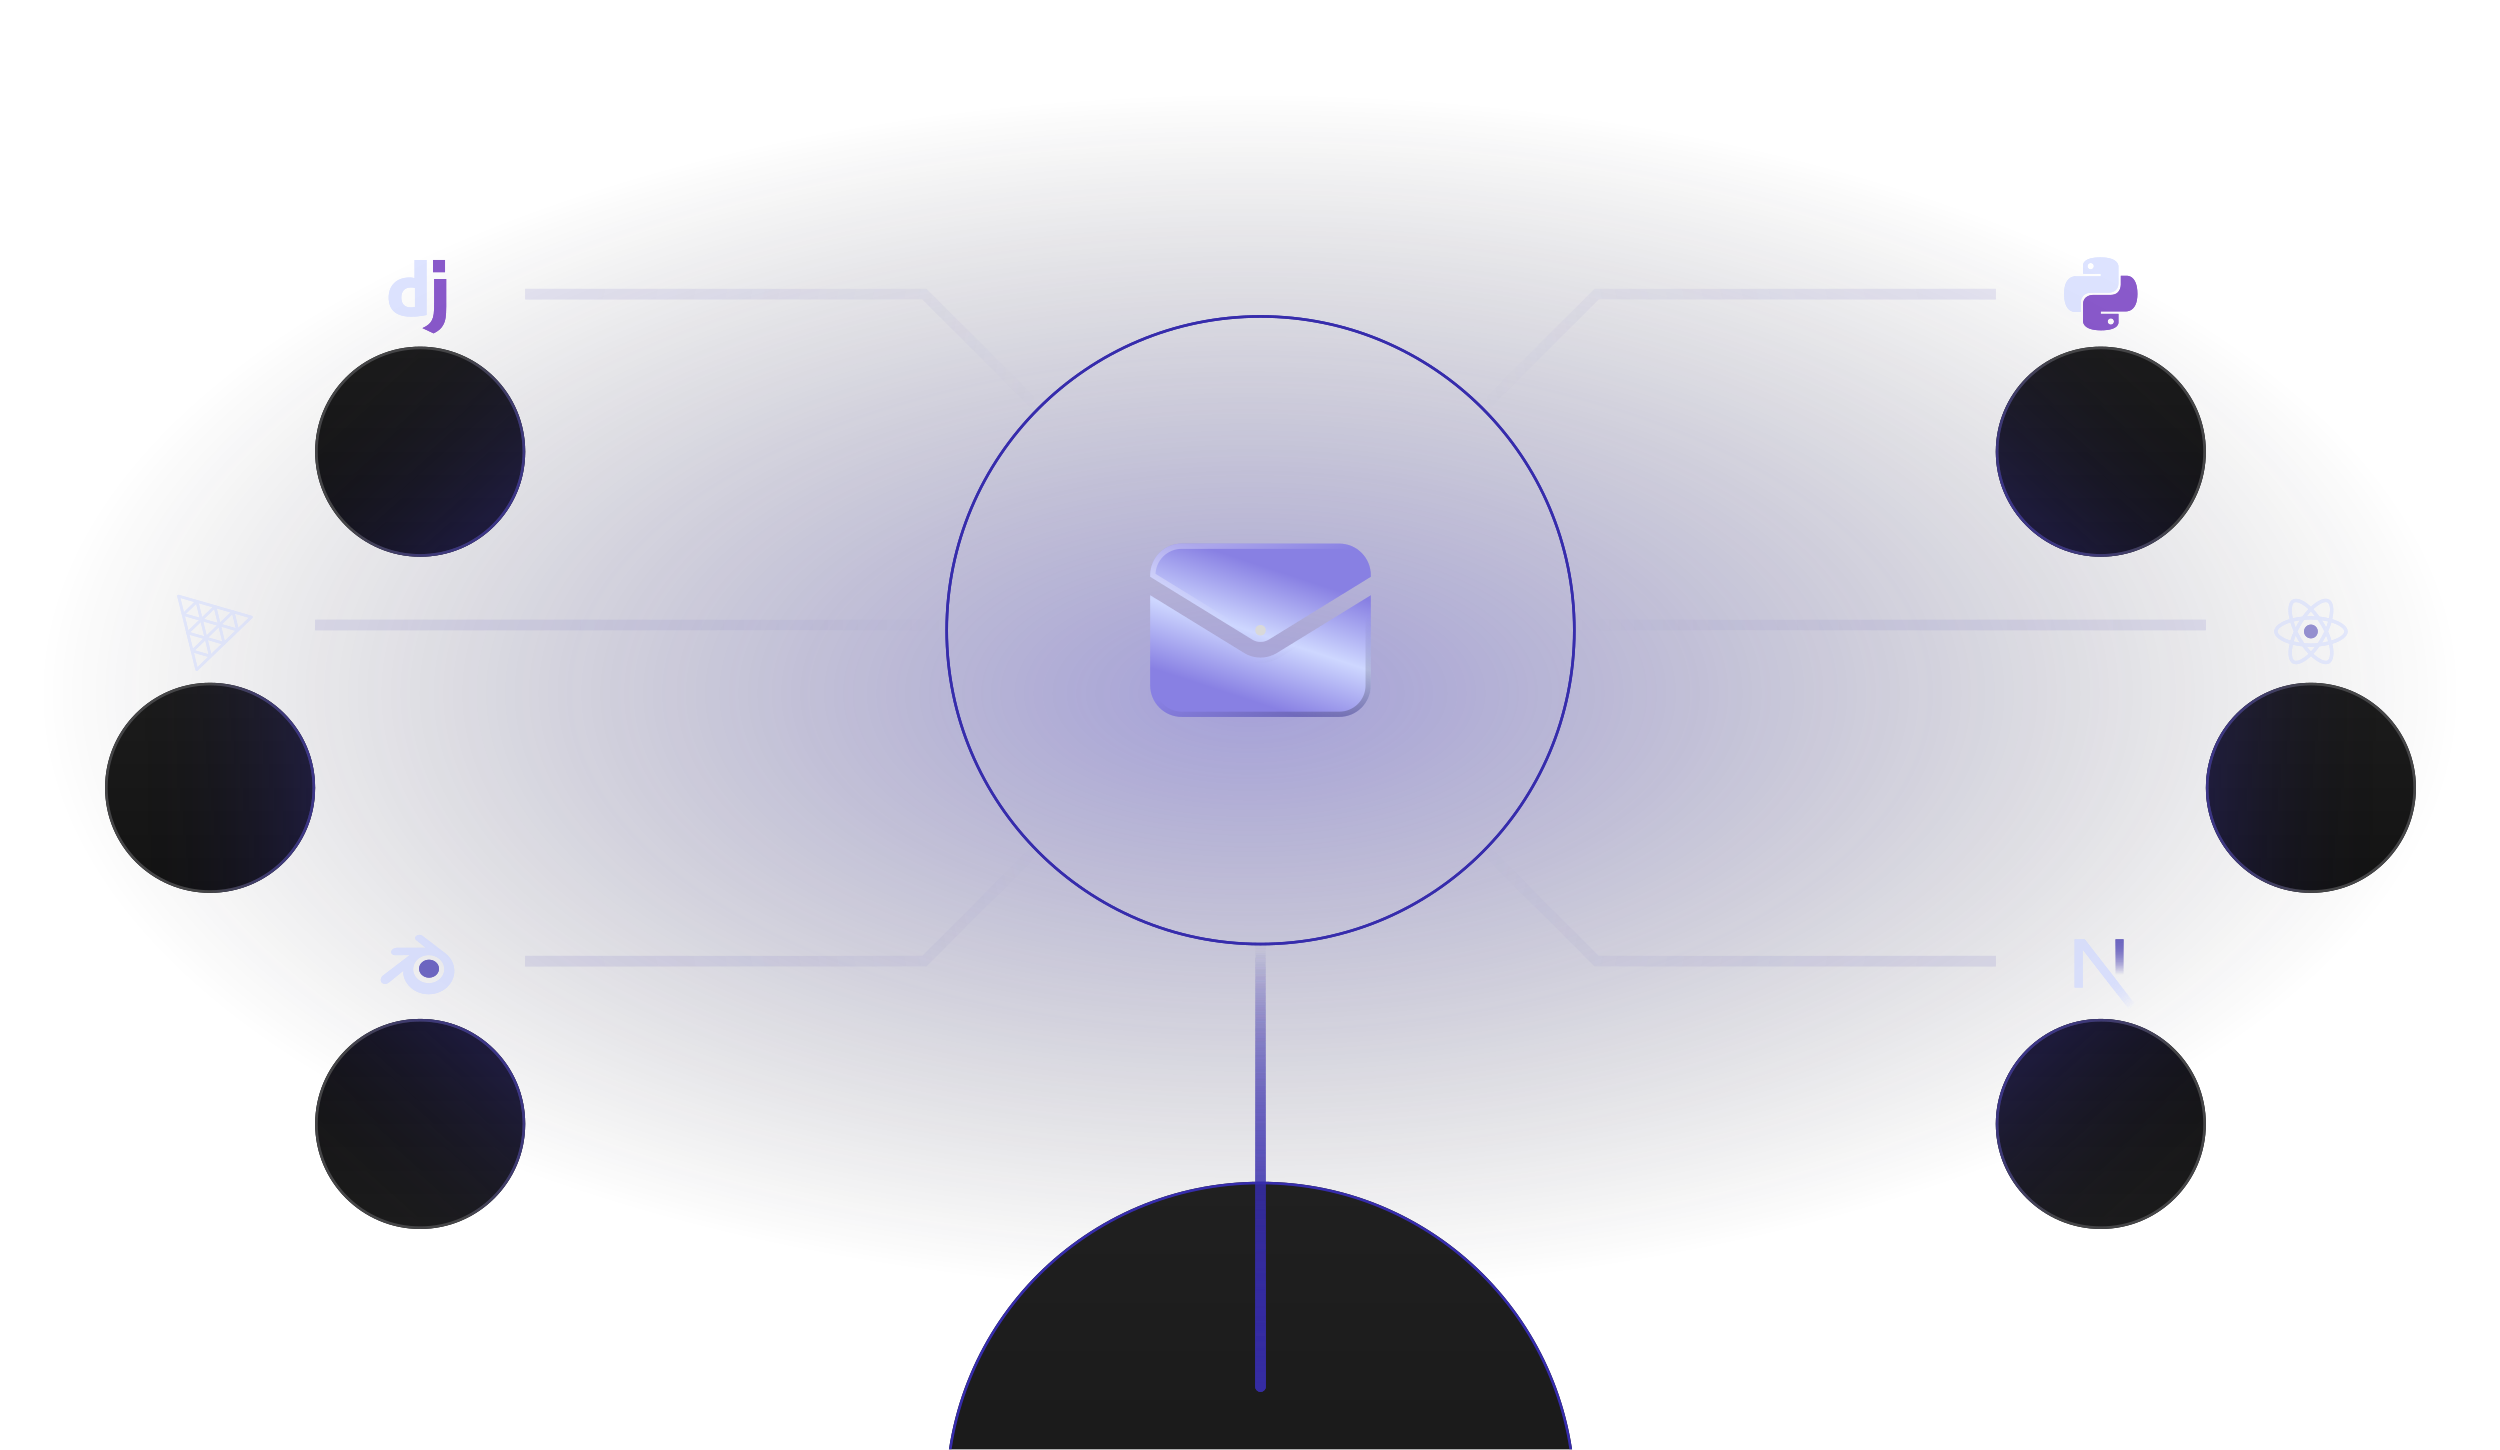 <svg width="952" height="552" viewBox="0 0 952 552" fill="none" xmlns="http://www.w3.org/2000/svg">
<g opacity="0.45">
<path d="M952 264C952 409.803 738.888 528 476 528C213.112 528 0 409.803 0 264C0 118.197 213.112 0 476 0C738.888 0 952 118.197 952 264Z" fill="url(#paint0_radial_318_5186)"/>
</g>
<g filter="url(#filter0_ddddd_318_5186)">
<circle cx="480" cy="240" r="120" fill="url(#paint1_linear_318_5186)"/>
<circle cx="480" cy="240" r="119.5" stroke="#362CAC"/>
</g>
<path fill-rule="evenodd" clip-rule="evenodd" d="M522 219V219.632L483.144 243.544C482.198 244.126 481.11 244.434 480 244.434C478.89 244.434 477.802 244.126 476.856 243.544L438 219.632V219C438 215.817 439.264 212.765 441.515 210.515C443.765 208.264 446.817 207 450 207H510C513.183 207 516.235 208.264 518.485 210.515C520.736 212.765 522 215.817 522 219ZM438 261V226.68L473.712 248.652C475.603 249.816 477.78 250.432 480 250.432C482.22 250.432 484.397 249.816 486.288 248.652L522 226.68V261C522 264.183 520.736 267.235 518.485 269.485C516.235 271.736 513.183 273 510 273H450C446.817 273 443.765 271.736 441.515 269.485C439.264 267.235 438 264.183 438 261Z" fill="url(#paint2_linear_318_5186)"/>
<g style="mix-blend-mode:plus-lighter" opacity="0.1" filter="url(#filter1_f_318_5186)">
<path fill-rule="evenodd" clip-rule="evenodd" d="M522 219V219.632L483.144 243.544C482.198 244.126 481.11 244.434 480 244.434C478.89 244.434 477.802 244.126 476.856 243.544L438 219.632V219C438 215.817 439.264 212.765 441.515 210.515C443.765 208.264 446.817 207 450 207H510C513.183 207 516.235 208.264 518.485 210.515C520.736 212.765 522 215.817 522 219ZM438 261V226.68L473.712 248.652C475.603 249.816 477.78 250.432 480 250.432C482.22 250.432 484.397 249.816 486.288 248.652L522 226.68V261C522 264.183 520.736 267.235 518.485 269.485C516.235 271.736 513.183 273 510 273H450C446.817 273 443.765 271.736 441.515 269.485C439.264 267.235 438 264.183 438 261Z" fill="url(#paint3_linear_318_5186)"/>
</g>
<g style="mix-blend-mode:plus-lighter" opacity="0.2" filter="url(#filter2_f_318_5186)">
<path fill-rule="evenodd" clip-rule="evenodd" d="M522 219V219.632L483.144 243.544C482.198 244.126 481.11 244.434 480 244.434C478.89 244.434 477.802 244.126 476.856 243.544L438 219.632V219C438 215.817 439.264 212.765 441.515 210.515C443.765 208.264 446.817 207 450 207H510C513.183 207 516.235 208.264 518.485 210.515C520.736 212.765 522 215.817 522 219ZM438 261V226.68L473.712 248.652C475.603 249.816 477.78 250.432 480 250.432C482.22 250.432 484.397 249.816 486.288 248.652L522 226.68V261C522 264.183 520.736 267.235 518.485 269.485C516.235 271.736 513.183 273 510 273H450C446.817 273 443.765 271.736 441.515 269.485C439.264 267.235 438 264.183 438 261Z" fill="url(#paint4_linear_318_5186)"/>
</g>
<path d="M473.188 249.504L473.712 248.652L473.188 249.504C475.237 250.764 477.595 251.432 480 251.432C482.405 251.432 484.763 250.764 486.812 249.504L486.288 248.652L486.812 249.504L521 228.47V261C521 263.918 519.841 266.715 517.778 268.778C515.715 270.841 512.917 272 510 272H450C447.083 272 444.285 270.841 442.222 268.778C440.159 266.715 439 263.918 439 261V228.47L473.188 249.504Z" stroke="url(#paint5_linear_318_5186)" stroke-width="2"/>
<path d="M521 219V219.073L482.62 242.692C482.62 242.692 482.62 242.692 482.62 242.692C481.832 243.177 480.925 243.434 480 243.434C479.075 243.434 478.168 243.177 477.38 242.692C477.38 242.692 477.38 242.692 477.38 242.692L439 219.073V219C439 216.083 440.159 213.285 442.222 211.222C444.285 209.159 447.083 208 450 208H510C512.917 208 515.715 209.159 517.778 211.222C519.841 213.285 521 216.083 521 219Z" stroke="url(#paint6_linear_318_5186)" stroke-width="2"/>
<g style="mix-blend-mode:plus-lighter" filter="url(#filter3_f_318_5186)">
<circle cx="480" cy="240" r="119.5" stroke="#362CAC"/>
</g>
<g style="mix-blend-mode:plus-lighter" filter="url(#filter4_f_318_5186)">
<circle cx="480" cy="240" r="119.5" stroke="#362CAC"/>
</g>
<g opacity="0.1">
<line x1="600" y1="238" x2="840" y2="238" stroke="url(#paint7_linear_318_5186)" stroke-width="4"/>
<line x1="600" y1="238" x2="840" y2="238" stroke="url(#paint8_linear_318_5186)" stroke-width="4" style="mix-blend-mode:plus-lighter"/>
</g>
<g opacity="0.1">
<path d="M565 155L608 112H760" stroke="url(#paint9_linear_318_5186)" stroke-width="4"/>
<path d="M565 155L608 112H760" stroke="url(#paint10_linear_318_5186)" stroke-width="4" style="mix-blend-mode:plus-lighter"/>
</g>
<g opacity="0.1">
<path d="M565 323L608 366H760" stroke="url(#paint11_linear_318_5186)" stroke-width="4"/>
<path d="M565 323L608 366H760" stroke="url(#paint12_linear_318_5186)" stroke-width="4" style="mix-blend-mode:plus-lighter"/>
</g>
<g filter="url(#filter5_dddd_318_5186)">
<circle cx="800" cy="112" r="40" fill="url(#paint13_linear_318_5186)"/>
<circle cx="800" cy="112" r="40" fill="url(#paint14_linear_318_5186)" fill-opacity="0.25"/>
<circle cx="800" cy="112" r="39.5" stroke="#454547"/>
<circle cx="800" cy="112" r="39.5" stroke="url(#paint15_linear_318_5186)" stroke-opacity="0.4"/>
<circle cx="800" cy="112" r="39.5" stroke="url(#paint16_linear_318_5186)" stroke-opacity="0.4" style="mix-blend-mode:plus-lighter"/>
</g>
<g opacity="0.7">
<path d="M799.866 98C792.775 98 793.217 101.075 793.217 101.075L793.225 104.261H799.992V105.217H790.538C790.538 105.217 786 104.703 786 111.858C786 119.013 789.96 118.759 789.96 118.759H792.324V115.439C792.324 115.439 792.197 111.478 796.221 111.478H802.933C802.933 111.478 806.704 111.539 806.704 107.834V101.708C806.704 101.708 807.276 98 799.866 98ZM796.134 100.142C796.808 100.142 797.352 100.686 797.352 101.36C797.352 102.033 796.808 102.577 796.134 102.577C795.461 102.577 794.917 102.033 794.917 101.36C794.917 100.686 795.461 100.142 796.134 100.142Z" fill="#CED7FF"/>
<path d="M800.067 125.787C807.158 125.787 806.715 122.712 806.715 122.712L806.707 119.526H799.94V118.57H809.395C809.395 118.57 813.933 119.085 813.933 111.93C813.933 104.775 809.972 105.028 809.972 105.028H807.608V108.349C807.608 108.349 807.736 112.309 803.711 112.309H797C797 112.309 793.229 112.248 793.229 115.953V122.08C793.229 122.08 792.656 125.787 800.067 125.787ZM803.798 123.645C803.125 123.645 802.581 123.101 802.581 122.428C802.581 121.754 803.125 121.21 803.798 121.21C804.471 121.21 805.016 121.754 805.016 122.428C805.016 123.101 804.471 123.645 803.798 123.645Z" fill="#5914B5"/>
<g style="mix-blend-mode:plus-lighter" filter="url(#filter6_f_318_5186)">
<path d="M799.866 98C792.775 98 793.217 101.075 793.217 101.075L793.225 104.261H799.992V105.217H790.538C790.538 105.217 786 104.703 786 111.858C786 119.013 789.96 118.759 789.96 118.759H792.324V115.439C792.324 115.439 792.197 111.478 796.221 111.478H802.933C802.933 111.478 806.704 111.539 806.704 107.834V101.708C806.704 101.708 807.276 98 799.866 98ZM796.134 100.142C796.808 100.142 797.352 100.686 797.352 101.36C797.352 102.033 796.808 102.577 796.134 102.577C795.461 102.577 794.917 102.033 794.917 101.36C794.917 100.686 795.461 100.142 796.134 100.142Z" fill="#CED7FF"/>
<path d="M800.067 125.787C807.158 125.787 806.715 122.712 806.715 122.712L806.707 119.526H799.94V118.57H809.395C809.395 118.57 813.933 119.085 813.933 111.93C813.933 104.775 809.972 105.028 809.972 105.028H807.608V108.349C807.608 108.349 807.736 112.309 803.711 112.309H797C797 112.309 793.229 112.248 793.229 115.953V122.08C793.229 122.08 792.656 125.787 800.067 125.787ZM803.798 123.645C803.125 123.645 802.581 123.101 802.581 122.428C802.581 121.754 803.125 121.21 803.798 121.21C804.471 121.21 805.016 121.754 805.016 122.428C805.016 123.101 804.471 123.645 803.798 123.645Z" fill="#5914B5"/>
</g>
</g>
<g filter="url(#filter7_dddd_318_5186)">
<circle cx="40" cy="40" r="40" transform="matrix(1 0 0 -1 760 408)" fill="url(#paint17_linear_318_5186)"/>
<circle cx="40" cy="40" r="40" transform="matrix(1 0 0 -1 760 408)" fill="url(#paint18_linear_318_5186)" fill-opacity="0.25"/>
<circle cx="40" cy="40" r="39.5" transform="matrix(1 0 0 -1 760 408)" stroke="#454547"/>
<circle cx="40" cy="40" r="39.5" transform="matrix(1 0 0 -1 760 408)" stroke="url(#paint19_linear_318_5186)" stroke-opacity="0.4"/>
<circle cx="40" cy="40" r="39.5" transform="matrix(1 0 0 -1 760 408)" stroke="url(#paint20_linear_318_5186)" stroke-opacity="0.4" style="mix-blend-mode:plus-lighter"/>
</g>
<g opacity="0.7">
<path d="M814.401 384.128L793.87 357.679H790V376.067H793.095V361.609L811.973 386C812.824 385.429 813.636 384.804 814.401 384.128Z" fill="url(#paint21_linear_318_5186)"/>
<path d="M808.653 357.679H805.586V376.075H808.653V357.679Z" fill="url(#paint22_linear_318_5186)"/>
<g style="mix-blend-mode:plus-lighter" filter="url(#filter8_f_318_5186)">
<path d="M814.401 384.128L793.87 357.679H790V376.067H793.095V361.609L811.973 386C812.824 385.429 813.636 384.804 814.401 384.128Z" fill="url(#paint23_linear_318_5186)"/>
<path d="M808.653 357.679H805.586V376.075H808.653V357.679Z" fill="url(#paint24_linear_318_5186)"/>
</g>
</g>
<g filter="url(#filter9_dddd_318_5186)">
<circle cx="880" cy="240" r="40" fill="url(#paint25_linear_318_5186)"/>
<circle cx="880" cy="240" r="40" fill="url(#paint26_linear_318_5186)" fill-opacity="0.25"/>
<circle cx="880" cy="240" r="39.5" stroke="#454547"/>
<circle cx="880" cy="240" r="39.5" stroke="url(#paint27_linear_318_5186)" stroke-opacity="0.4"/>
<circle cx="880" cy="240" r="39.5" stroke="url(#paint28_linear_318_5186)" stroke-opacity="0.4" style="mix-blend-mode:plus-lighter"/>
</g>
<g opacity="0.5">
<path d="M894 240.469C894 238.614 891.677 236.856 888.116 235.766C888.938 232.137 888.572 229.25 886.963 228.325C886.592 228.108 886.158 228.006 885.684 228.006V229.278C885.947 229.278 886.158 229.33 886.335 229.427C887.111 229.872 887.448 231.567 887.185 233.746C887.123 234.283 887.02 234.848 886.894 235.424C885.776 235.15 884.554 234.939 883.27 234.802C882.5 233.746 881.701 232.788 880.896 231.949C882.757 230.22 884.503 229.273 885.69 229.273V228C884.121 228 882.066 229.118 879.989 231.059C877.911 229.13 875.857 228.023 874.287 228.023V229.295C875.468 229.295 877.221 230.237 879.081 231.955C878.282 232.793 877.483 233.746 876.724 234.802C875.434 234.939 874.213 235.15 873.094 235.43C872.963 234.859 872.866 234.306 872.797 233.775C872.529 231.595 872.86 229.9 873.631 229.449C873.802 229.347 874.024 229.301 874.287 229.301V228.029C873.808 228.029 873.374 228.131 872.997 228.348C871.393 229.273 871.034 232.154 871.861 235.772C868.311 236.868 866 238.62 866 240.469C866 242.323 868.323 244.081 871.884 245.171C871.062 248.8 871.428 251.688 873.037 252.612C873.408 252.829 873.842 252.932 874.321 252.932C875.891 252.932 877.945 251.813 880.023 249.873C882.1 251.802 884.155 252.909 885.724 252.909C886.204 252.909 886.638 252.806 887.014 252.589C888.618 251.665 888.978 248.783 888.15 245.165C891.689 244.075 894 242.317 894 240.469ZM886.569 236.662C886.358 237.399 886.095 238.157 885.799 238.916C885.565 238.46 885.319 238.003 885.051 237.547C884.788 237.09 884.509 236.645 884.229 236.212C885.04 236.331 885.821 236.48 886.569 236.662ZM883.955 242.74C883.51 243.51 883.053 244.241 882.58 244.92C881.729 244.994 880.868 245.034 880 245.034C879.138 245.034 878.276 244.994 877.432 244.925C876.958 244.246 876.496 243.522 876.051 242.757C875.617 242.009 875.223 241.25 874.863 240.486C875.217 239.721 875.617 238.956 876.045 238.209C876.49 237.438 876.947 236.708 877.42 236.029C878.271 235.955 879.132 235.915 880 235.915C880.862 235.915 881.724 235.955 882.568 236.023C883.042 236.702 883.504 237.427 883.949 238.192C884.383 238.939 884.777 239.698 885.137 240.463C884.777 241.228 884.383 241.992 883.955 242.74ZM885.799 241.998C886.107 242.763 886.369 243.527 886.586 244.269C885.839 244.452 885.051 244.606 884.235 244.726C884.514 244.286 884.794 243.835 885.057 243.373C885.319 242.917 885.565 242.454 885.799 241.998ZM880.011 248.087C879.481 247.539 878.95 246.928 878.425 246.261C878.938 246.283 879.464 246.301 879.994 246.301C880.531 246.301 881.062 246.289 881.581 246.261C881.067 246.928 880.536 247.539 880.011 248.087ZM875.765 244.726C874.955 244.606 874.173 244.457 873.425 244.275C873.636 243.539 873.899 242.78 874.196 242.021C874.43 242.477 874.675 242.934 874.943 243.39C875.212 243.847 875.486 244.292 875.765 244.726ZM879.983 232.85C880.514 233.398 881.044 234.009 881.57 234.677C881.056 234.654 880.531 234.637 880 234.637C879.464 234.637 878.933 234.648 878.413 234.677C878.927 234.009 879.458 233.398 879.983 232.85ZM875.759 236.212C875.48 236.651 875.2 237.102 874.938 237.564C874.675 238.021 874.43 238.477 874.196 238.934C873.887 238.169 873.625 237.404 873.408 236.662C874.156 236.486 874.943 236.331 875.759 236.212ZM870.594 243.356C868.574 242.494 867.267 241.365 867.267 240.469C867.267 239.573 868.574 238.437 870.594 237.581C871.085 237.37 871.622 237.182 872.175 237.005C872.501 238.123 872.929 239.287 873.459 240.48C872.934 241.667 872.512 242.825 872.192 243.938C871.627 243.761 871.091 243.567 870.594 243.356ZM873.665 251.511C872.889 251.065 872.552 249.371 872.815 247.191C872.877 246.654 872.98 246.089 873.106 245.513C874.224 245.787 875.446 245.998 876.73 246.135C877.5 247.191 878.299 248.149 879.104 248.988C877.243 250.717 875.497 251.665 874.31 251.665C874.053 251.659 873.836 251.608 873.665 251.511ZM887.203 247.162C887.471 249.342 887.14 251.037 886.369 251.488C886.198 251.59 885.976 251.636 885.713 251.636C884.532 251.636 882.779 250.695 880.919 248.977C881.718 248.138 882.517 247.185 883.276 246.129C884.566 245.992 885.787 245.781 886.906 245.502C887.037 246.078 887.14 246.632 887.203 247.162ZM889.4 243.356C888.909 243.567 888.373 243.756 887.819 243.932C887.494 242.814 887.066 241.65 886.535 240.457C887.06 239.27 887.482 238.112 887.802 236.999C888.367 237.176 888.903 237.37 889.406 237.581C891.426 238.443 892.733 239.573 892.733 240.469C892.727 241.365 891.42 242.5 889.4 243.356Z" fill="#CED7FF"/>
<path d="M879.995 243.077C881.435 243.077 882.603 241.909 882.603 240.469C882.603 239.028 881.435 237.861 879.995 237.861C878.554 237.861 877.387 239.028 877.387 240.469C877.387 241.909 878.554 243.077 879.995 243.077Z" fill="#362CAC"/>
<g style="mix-blend-mode:plus-lighter" filter="url(#filter10_f_318_5186)">
<path d="M894 240.469C894 238.614 891.677 236.856 888.116 235.766C888.938 232.137 888.572 229.25 886.963 228.325C886.592 228.108 886.158 228.006 885.684 228.006V229.278C885.947 229.278 886.158 229.33 886.335 229.427C887.111 229.872 887.448 231.567 887.185 233.746C887.123 234.283 887.02 234.848 886.894 235.424C885.776 235.15 884.554 234.939 883.27 234.802C882.5 233.746 881.701 232.788 880.896 231.949C882.757 230.22 884.503 229.273 885.69 229.273V228C884.121 228 882.066 229.118 879.989 231.059C877.911 229.13 875.857 228.023 874.287 228.023V229.295C875.468 229.295 877.221 230.237 879.081 231.955C878.282 232.793 877.483 233.746 876.724 234.802C875.434 234.939 874.213 235.15 873.094 235.43C872.963 234.859 872.866 234.306 872.797 233.775C872.529 231.595 872.86 229.9 873.631 229.449C873.802 229.347 874.024 229.301 874.287 229.301V228.029C873.808 228.029 873.374 228.131 872.997 228.348C871.393 229.273 871.034 232.154 871.861 235.772C868.311 236.868 866 238.62 866 240.469C866 242.323 868.323 244.081 871.884 245.171C871.062 248.8 871.428 251.688 873.037 252.612C873.408 252.829 873.842 252.932 874.321 252.932C875.891 252.932 877.945 251.813 880.023 249.873C882.1 251.802 884.155 252.909 885.724 252.909C886.204 252.909 886.638 252.806 887.014 252.589C888.618 251.665 888.978 248.783 888.15 245.165C891.689 244.075 894 242.317 894 240.469ZM886.569 236.662C886.358 237.399 886.095 238.157 885.799 238.916C885.565 238.46 885.319 238.003 885.051 237.547C884.788 237.09 884.509 236.645 884.229 236.212C885.04 236.331 885.821 236.48 886.569 236.662ZM883.955 242.74C883.51 243.51 883.053 244.241 882.58 244.92C881.729 244.994 880.868 245.034 880 245.034C879.138 245.034 878.276 244.994 877.432 244.925C876.958 244.246 876.496 243.522 876.051 242.757C875.617 242.009 875.223 241.25 874.863 240.486C875.217 239.721 875.617 238.956 876.045 238.209C876.49 237.438 876.947 236.708 877.42 236.029C878.271 235.955 879.132 235.915 880 235.915C880.862 235.915 881.724 235.955 882.568 236.023C883.042 236.702 883.504 237.427 883.949 238.192C884.383 238.939 884.777 239.698 885.137 240.463C884.777 241.228 884.383 241.992 883.955 242.74ZM885.799 241.998C886.107 242.763 886.369 243.527 886.586 244.269C885.839 244.452 885.051 244.606 884.235 244.726C884.514 244.286 884.794 243.835 885.057 243.373C885.319 242.917 885.565 242.454 885.799 241.998ZM880.011 248.087C879.481 247.539 878.95 246.928 878.425 246.261C878.938 246.283 879.464 246.301 879.994 246.301C880.531 246.301 881.062 246.289 881.581 246.261C881.067 246.928 880.536 247.539 880.011 248.087ZM875.765 244.726C874.955 244.606 874.173 244.457 873.425 244.275C873.636 243.539 873.899 242.78 874.196 242.021C874.43 242.477 874.675 242.934 874.943 243.39C875.212 243.847 875.486 244.292 875.765 244.726ZM879.983 232.85C880.514 233.398 881.044 234.009 881.57 234.677C881.056 234.654 880.531 234.637 880 234.637C879.464 234.637 878.933 234.648 878.413 234.677C878.927 234.009 879.458 233.398 879.983 232.85ZM875.759 236.212C875.48 236.651 875.2 237.102 874.938 237.564C874.675 238.021 874.43 238.477 874.196 238.934C873.887 238.169 873.625 237.404 873.408 236.662C874.156 236.486 874.943 236.331 875.759 236.212ZM870.594 243.356C868.574 242.494 867.267 241.365 867.267 240.469C867.267 239.573 868.574 238.437 870.594 237.581C871.085 237.37 871.622 237.182 872.175 237.005C872.501 238.123 872.929 239.287 873.459 240.48C872.934 241.667 872.512 242.825 872.192 243.938C871.627 243.761 871.091 243.567 870.594 243.356ZM873.665 251.511C872.889 251.065 872.552 249.371 872.815 247.191C872.877 246.654 872.98 246.089 873.106 245.513C874.224 245.787 875.446 245.998 876.73 246.135C877.5 247.191 878.299 248.149 879.104 248.988C877.243 250.717 875.497 251.665 874.31 251.665C874.053 251.659 873.836 251.608 873.665 251.511ZM887.203 247.162C887.471 249.342 887.14 251.037 886.369 251.488C886.198 251.59 885.976 251.636 885.713 251.636C884.532 251.636 882.779 250.695 880.919 248.977C881.718 248.138 882.517 247.185 883.276 246.129C884.566 245.992 885.787 245.781 886.906 245.502C887.037 246.078 887.14 246.632 887.203 247.162ZM889.4 243.356C888.909 243.567 888.373 243.756 887.819 243.932C887.494 242.814 887.066 241.65 886.535 240.457C887.06 239.27 887.482 238.112 887.802 236.999C888.367 237.176 888.903 237.37 889.406 237.581C891.426 238.443 892.733 239.573 892.733 240.469C892.727 241.365 891.42 242.5 889.4 243.356Z" fill="#CED7FF"/>
<path d="M879.995 243.077C881.435 243.077 882.603 241.909 882.603 240.469C882.603 239.028 881.435 237.861 879.995 237.861C878.554 237.861 877.387 239.028 877.387 240.469C877.387 241.909 878.554 243.077 879.995 243.077Z" fill="#362CAC"/>
</g>
</g>
<g opacity="0.1">
<line y1="-2" x2="240" y2="-2" transform="matrix(-1 0 0 1 360 240)" stroke="url(#paint29_linear_318_5186)" stroke-width="4"/>
<line y1="-2" x2="240" y2="-2" transform="matrix(-1 0 0 1 360 240)" stroke="url(#paint30_linear_318_5186)" stroke-width="4" style="mix-blend-mode:plus-lighter"/>
</g>
<g opacity="0.1">
<path d="M395 155L352 112H200" stroke="url(#paint31_linear_318_5186)" stroke-width="4"/>
<path d="M395 155L352 112H200" stroke="url(#paint32_linear_318_5186)" stroke-width="4" style="mix-blend-mode:plus-lighter"/>
</g>
<g opacity="0.1">
<path d="M395 323L352 366H200" stroke="url(#paint33_linear_318_5186)" stroke-width="4"/>
<path d="M395 323L352 366H200" stroke="url(#paint34_linear_318_5186)" stroke-width="4" style="mix-blend-mode:plus-lighter"/>
</g>
<g filter="url(#filter11_dddd_318_5186)">
<circle cx="40" cy="40" r="40" transform="matrix(-1 0 0 1 200 72)" fill="url(#paint35_linear_318_5186)"/>
<circle cx="40" cy="40" r="40" transform="matrix(-1 0 0 1 200 72)" fill="url(#paint36_linear_318_5186)" fill-opacity="0.25"/>
<circle cx="40" cy="40" r="39.5" transform="matrix(-1 0 0 1 200 72)" stroke="#454547"/>
<circle cx="40" cy="40" r="39.5" transform="matrix(-1 0 0 1 200 72)" stroke="url(#paint37_linear_318_5186)" stroke-opacity="0.4"/>
<circle cx="40" cy="40" r="39.5" transform="matrix(-1 0 0 1 200 72)" stroke="url(#paint38_linear_318_5186)" stroke-opacity="0.4" style="mix-blend-mode:plus-lighter"/>
</g>
<g opacity="0.7">
<path d="M157.859 99H162.435V119.973C160.091 120.417 158.365 120.591 156.498 120.591C150.909 120.585 148 118.089 148 113.293C148 108.673 151.086 105.674 155.868 105.674C156.61 105.674 157.176 105.732 157.859 105.907V99ZM158.019 109.687C157.483 109.512 157.042 109.454 156.476 109.454C154.162 109.454 152.825 110.865 152.825 113.34C152.825 115.748 154.103 117.079 156.447 117.079C156.953 117.079 157.365 117.05 158.019 116.962V109.687Z" fill="#CED7FF"/>
<path d="M169.917 106.237V116.738C169.917 120.355 169.646 122.094 168.851 123.593C168.109 125.035 167.132 125.944 165.111 126.948L160.865 124.947C162.885 124.008 163.863 123.178 164.487 121.912C165.141 120.618 165.347 119.119 165.347 115.175V106.237H169.917Z" fill="#5914B5"/>
<path d="M164.887 99H169.463V103.65H164.887V99Z" fill="#5914B5"/>
<g style="mix-blend-mode:plus-lighter" filter="url(#filter12_f_318_5186)">
<path d="M157.859 99H162.435V119.973C160.091 120.417 158.365 120.591 156.498 120.591C150.909 120.585 148 118.089 148 113.293C148 108.673 151.086 105.674 155.868 105.674C156.61 105.674 157.176 105.732 157.859 105.907V99ZM158.019 109.687C157.483 109.512 157.042 109.454 156.476 109.454C154.162 109.454 152.825 110.865 152.825 113.34C152.825 115.748 154.103 117.079 156.447 117.079C156.953 117.079 157.365 117.05 158.019 116.962V109.687Z" fill="#CED7FF"/>
<path d="M169.917 106.237V116.738C169.917 120.355 169.646 122.094 168.851 123.593C168.109 125.035 167.132 125.944 165.111 126.948L160.865 124.947C162.885 124.008 163.863 123.178 164.487 121.912C165.141 120.618 165.347 119.119 165.347 115.175V106.237H169.917Z" fill="#5914B5"/>
<path d="M164.887 99H169.463V103.65H164.887V99Z" fill="#5914B5"/>
</g>
</g>
<g filter="url(#filter13_dddd_318_5186)">
<circle cx="160" cy="368" r="40" transform="rotate(180 160 368)" fill="url(#paint39_linear_318_5186)"/>
<circle cx="160" cy="368" r="40" transform="rotate(180 160 368)" fill="url(#paint40_linear_318_5186)" fill-opacity="0.25"/>
<circle cx="160" cy="368" r="39.5" transform="rotate(180 160 368)" stroke="#454547"/>
<circle cx="160" cy="368" r="39.5" transform="rotate(180 160 368)" stroke="url(#paint41_linear_318_5186)" stroke-opacity="0.4"/>
<circle cx="160" cy="368" r="39.5" transform="rotate(180 160 368)" stroke="url(#paint42_linear_318_5186)" stroke-opacity="0.4" style="mix-blend-mode:plus-lighter"/>
</g>
<g opacity="0.7">
<path d="M159.597 368.708C159.649 367.78 160.106 366.963 160.796 366.383C161.473 365.814 162.384 365.466 163.377 365.466C164.37 365.466 165.281 365.814 165.958 366.383C166.647 366.963 167.104 367.78 167.157 368.707C167.21 369.661 166.824 370.547 166.147 371.203C165.457 371.871 164.476 372.29 163.377 372.29C162.278 372.29 161.295 371.871 160.606 371.203C159.928 370.547 159.544 369.661 159.597 368.708Z" fill="#362CAC"/>
<path d="M153.576 370.583C153.583 370.946 153.699 371.652 153.874 372.203C154.241 373.37 154.865 374.449 155.732 375.4C156.622 376.378 157.718 377.163 158.984 377.72C160.314 378.306 161.756 378.604 163.253 378.602C164.748 378.6 166.19 378.296 167.52 377.706C168.786 377.143 169.881 376.354 170.769 375.376C171.636 374.421 172.258 373.34 172.627 372.173C172.812 371.584 172.929 370.986 172.976 370.386C173.022 369.794 173.002 369.202 172.918 368.61C172.753 367.457 172.351 366.375 171.733 365.388C171.168 364.482 170.439 363.688 169.572 363.02L169.574 363.019L160.827 356.345C160.819 356.339 160.813 356.333 160.804 356.327C160.231 355.89 159.266 355.891 158.634 356.33C157.996 356.774 157.923 357.507 158.491 357.97L158.489 357.972L162.137 360.92L151.017 360.932H151.003C150.084 360.933 149.2 361.532 149.025 362.29C148.845 363.061 149.47 363.701 150.425 363.704L150.424 363.708L156.06 363.697L146.003 371.368C145.99 371.377 145.976 371.387 145.964 371.397C145.015 372.118 144.709 373.319 145.306 374.078C145.913 374.851 147.202 374.852 148.161 374.083L153.65 369.619C153.65 369.619 153.57 370.222 153.576 370.583ZM167.68 372.601C166.55 373.746 164.966 374.396 163.253 374.399C161.537 374.402 159.954 373.759 158.823 372.616C158.27 372.059 157.864 371.418 157.614 370.735C157.369 370.064 157.273 369.352 157.336 368.634C157.396 367.931 157.607 367.261 157.942 366.655C158.272 366.06 158.727 365.521 159.288 365.066C160.387 364.176 161.787 363.694 163.251 363.692C164.716 363.69 166.114 364.167 167.215 365.055C167.775 365.508 168.229 366.044 168.559 366.639C168.896 367.245 169.105 367.912 169.167 368.616C169.229 369.334 169.134 370.045 168.888 370.716C168.638 371.401 168.233 372.042 167.68 372.601Z" fill="#CED7FF"/>
<g style="mix-blend-mode:plus-lighter" filter="url(#filter14_f_318_5186)">
<path d="M159.597 368.708C159.649 367.78 160.106 366.963 160.796 366.383C161.473 365.814 162.384 365.466 163.377 365.466C164.37 365.466 165.281 365.814 165.958 366.383C166.647 366.963 167.104 367.78 167.157 368.707C167.21 369.661 166.824 370.547 166.147 371.203C165.457 371.871 164.476 372.29 163.377 372.29C162.278 372.29 161.295 371.871 160.606 371.203C159.928 370.547 159.544 369.661 159.597 368.708Z" fill="#362CAC"/>
<path d="M153.576 370.583C153.583 370.946 153.699 371.652 153.874 372.203C154.241 373.37 154.865 374.449 155.732 375.4C156.622 376.378 157.718 377.163 158.984 377.72C160.314 378.306 161.756 378.604 163.253 378.602C164.748 378.6 166.19 378.296 167.52 377.706C168.786 377.143 169.881 376.354 170.769 375.376C171.636 374.421 172.258 373.34 172.627 372.173C172.812 371.584 172.929 370.986 172.976 370.386C173.022 369.794 173.002 369.202 172.918 368.61C172.753 367.457 172.351 366.375 171.733 365.388C171.168 364.482 170.439 363.688 169.572 363.02L169.574 363.019L160.827 356.345C160.819 356.339 160.813 356.333 160.804 356.327C160.231 355.89 159.266 355.891 158.634 356.33C157.996 356.774 157.923 357.507 158.491 357.97L158.489 357.972L162.137 360.92L151.017 360.932H151.003C150.084 360.933 149.2 361.532 149.025 362.29C148.845 363.061 149.47 363.701 150.425 363.704L150.424 363.708L156.06 363.697L146.003 371.368C145.99 371.377 145.976 371.387 145.964 371.397C145.015 372.118 144.709 373.319 145.306 374.078C145.913 374.851 147.202 374.852 148.161 374.083L153.65 369.619C153.65 369.619 153.57 370.222 153.576 370.583ZM167.68 372.601C166.55 373.746 164.966 374.396 163.253 374.399C161.537 374.402 159.954 373.759 158.823 372.616C158.27 372.059 157.864 371.418 157.614 370.735C157.369 370.064 157.273 369.352 157.336 368.634C157.396 367.931 157.607 367.261 157.942 366.655C158.272 366.06 158.727 365.521 159.288 365.066C160.387 364.176 161.787 363.694 163.251 363.692C164.716 363.69 166.114 364.167 167.215 365.055C167.775 365.508 168.229 366.044 168.559 366.639C168.896 367.245 169.105 367.912 169.167 368.616C169.229 369.334 169.134 370.045 168.888 370.716C168.638 371.401 168.233 372.042 167.68 372.601Z" fill="#CED7FF"/>
</g>
</g>
<g filter="url(#filter15_dddd_318_5186)">
<circle cx="40" cy="40" r="40" transform="matrix(-1 0 0 1 120 200)" fill="url(#paint43_linear_318_5186)"/>
<circle cx="40" cy="40" r="40" transform="matrix(-1 0 0 1 120 200)" fill="url(#paint44_linear_318_5186)" fill-opacity="0.25"/>
<circle cx="40" cy="40" r="39.5" transform="matrix(-1 0 0 1 120 200)" stroke="#454547"/>
<circle cx="40" cy="40" r="39.5" transform="matrix(-1 0 0 1 120 200)" stroke="url(#paint45_linear_318_5186)" stroke-opacity="0.4"/>
<circle cx="40" cy="40" r="39.5" transform="matrix(-1 0 0 1 120 200)" stroke="url(#paint46_linear_318_5186)" stroke-opacity="0.4" style="mix-blend-mode:plus-lighter"/>
</g>
<g opacity="0.5">
<path fill-rule="evenodd" clip-rule="evenodd" d="M74.916 255L68 227L95.726 234.983L74.916 255Z" stroke="#CED7FF" stroke-miterlimit="10" stroke-linejoin="round"/>
<path fill-rule="evenodd" clip-rule="evenodd" d="M81.859 230.992L85.314 244.996L71.459 241.004L81.859 230.992Z" stroke="#CED7FF" stroke-miterlimit="10" stroke-linejoin="round"/>
<path fill-rule="evenodd" clip-rule="evenodd" d="M78.42 242.903L76.703 235.946L83.587 237.922L78.42 242.903Z" stroke="#CED7FF" stroke-miterlimit="10" stroke-linejoin="round"/>
<path fill-rule="evenodd" clip-rule="evenodd" d="M74.987 228.998L76.704 235.955L69.82 233.979L74.987 228.998Z" stroke="#CED7FF" stroke-miterlimit="10" stroke-linejoin="round"/>
<path fill-rule="evenodd" clip-rule="evenodd" d="M88.753 232.964L90.47 239.921L83.586 237.945L88.753 232.964Z" stroke="#CED7FF" stroke-miterlimit="10" stroke-linejoin="round"/>
<path fill-rule="evenodd" clip-rule="evenodd" d="M78.421 242.908L80.138 249.864L73.254 247.888L78.421 242.908Z" stroke="#CED7FF" stroke-miterlimit="10" stroke-linejoin="round"/>
<g style="mix-blend-mode:plus-lighter" filter="url(#filter16_f_318_5186)">
<path fill-rule="evenodd" clip-rule="evenodd" d="M74.916 255L68 227L95.726 234.983L74.916 255Z" stroke="#CED7FF" stroke-miterlimit="10" stroke-linejoin="round"/>
<path fill-rule="evenodd" clip-rule="evenodd" d="M81.859 230.992L85.314 244.996L71.459 241.004L81.859 230.992Z" stroke="#CED7FF" stroke-miterlimit="10" stroke-linejoin="round"/>
<path fill-rule="evenodd" clip-rule="evenodd" d="M78.42 242.903L76.703 235.946L83.587 237.922L78.42 242.903Z" stroke="#CED7FF" stroke-miterlimit="10" stroke-linejoin="round"/>
<path fill-rule="evenodd" clip-rule="evenodd" d="M74.987 228.998L76.704 235.955L69.82 233.979L74.987 228.998Z" stroke="#CED7FF" stroke-miterlimit="10" stroke-linejoin="round"/>
<path fill-rule="evenodd" clip-rule="evenodd" d="M88.753 232.964L90.47 239.921L83.586 237.945L88.753 232.964Z" stroke="#CED7FF" stroke-miterlimit="10" stroke-linejoin="round"/>
<path fill-rule="evenodd" clip-rule="evenodd" d="M78.421 242.908L80.138 249.864L73.254 247.888L78.421 242.908Z" stroke="#CED7FF" stroke-miterlimit="10" stroke-linejoin="round"/>
</g>
</g>
<circle cx="480" cy="240" r="2" fill="#D9D9D9"/>
<g opacity="0.8">
<path d="M478 528C478 529.105 478.895 530 480 530C481.105 530 482 529.105 482 528L478 528ZM482 528L482 360L478 360L478 528L482 528Z" fill="url(#paint47_linear_318_5186)"/>
<path d="M478 528C478 529.105 478.895 530 480 530C481.105 530 482 529.105 482 528L478 528ZM482 528L482 360L478 360L478 528L482 528Z" fill="url(#paint48_linear_318_5186)" style="mix-blend-mode:plus-lighter"/>
</g>
<g style="mix-blend-mode:plus-lighter" opacity="0.4" filter="url(#filter17_f_318_5186)">
<path d="M478 528C478 529.105 478.895 530 480 530C481.105 530 482 529.105 482 528L478 528ZM482 528L482 360L478 360L478 528L482 528Z" fill="url(#paint49_linear_318_5186)"/>
<path d="M478 528C478 529.105 478.895 530 480 530C481.105 530 482 529.105 482 528L478 528ZM482 528L482 360L478 360L478 528L482 528Z" fill="url(#paint50_linear_318_5186)" style="mix-blend-mode:plus-lighter"/>
</g>
<g style="mix-blend-mode:plus-lighter" opacity="0.4" filter="url(#filter18_f_318_5186)">
<path d="M478 528C478 529.105 478.895 530 480 530C481.105 530 482 529.105 482 528L478 528ZM482 528L482 360L478 360L478 528L482 528Z" fill="url(#paint51_linear_318_5186)"/>
<path d="M478 528C478 529.105 478.895 530 480 530C481.105 530 482 529.105 482 528L478 528ZM482 528L482 360L478 360L478 528L482 528Z" fill="url(#paint52_linear_318_5186)" style="mix-blend-mode:plus-lighter"/>
</g>
<defs>
<filter id="filter0_ddddd_318_5186" x="318" y="113" width="324" height="439" filterUnits="userSpaceOnUse" color-interpolation-filters="sRGB">
<feFlood flood-opacity="0" result="BackgroundImageFix"/>
<feColorMatrix in="SourceAlpha" type="matrix" values="0 0 0 0 0 0 0 0 0 0 0 0 0 0 0 0 0 0 127 0" result="hardAlpha"/>
<feOffset dy="6"/>
<feGaussianBlur stdDeviation="6.5"/>
<feColorMatrix type="matrix" values="0 0 0 0 0 0 0 0 0 0 0 0 0 0 0 0 0 0 0.34 0"/>
<feBlend mode="normal" in2="BackgroundImageFix" result="effect1_dropShadow_318_5186"/>
<feColorMatrix in="SourceAlpha" type="matrix" values="0 0 0 0 0 0 0 0 0 0 0 0 0 0 0 0 0 0 127 0" result="hardAlpha"/>
<feOffset dy="24"/>
<feGaussianBlur stdDeviation="12"/>
<feColorMatrix type="matrix" values="0 0 0 0 0 0 0 0 0 0 0 0 0 0 0 0 0 0 0.3 0"/>
<feBlend mode="normal" in2="effect1_dropShadow_318_5186" result="effect2_dropShadow_318_5186"/>
<feColorMatrix in="SourceAlpha" type="matrix" values="0 0 0 0 0 0 0 0 0 0 0 0 0 0 0 0 0 0 127 0" result="hardAlpha"/>
<feOffset dy="54"/>
<feGaussianBlur stdDeviation="16"/>
<feColorMatrix type="matrix" values="0 0 0 0 0 0 0 0 0 0 0 0 0 0 0 0 0 0 0.18 0"/>
<feBlend mode="normal" in2="effect2_dropShadow_318_5186" result="effect3_dropShadow_318_5186"/>
<feColorMatrix in="SourceAlpha" type="matrix" values="0 0 0 0 0 0 0 0 0 0 0 0 0 0 0 0 0 0 127 0" result="hardAlpha"/>
<feOffset dy="96"/>
<feGaussianBlur stdDeviation="19"/>
<feColorMatrix type="matrix" values="0 0 0 0 0 0 0 0 0 0 0 0 0 0 0 0 0 0 0.05 0"/>
<feBlend mode="normal" in2="effect3_dropShadow_318_5186" result="effect4_dropShadow_318_5186"/>
<feColorMatrix in="SourceAlpha" type="matrix" values="0 0 0 0 0 0 0 0 0 0 0 0 0 0 0 0 0 0 127 0" result="hardAlpha"/>
<feOffset dy="150"/>
<feGaussianBlur stdDeviation="21"/>
<feColorMatrix type="matrix" values="0 0 0 0 0 0 0 0 0 0 0 0 0 0 0 0 0 0 0.01 0"/>
<feBlend mode="normal" in2="effect4_dropShadow_318_5186" result="effect5_dropShadow_318_5186"/>
<feBlend mode="normal" in="SourceGraphic" in2="effect5_dropShadow_318_5186" result="shape"/>
</filter>
<filter id="filter1_f_318_5186" x="422" y="191" width="116" height="98" filterUnits="userSpaceOnUse" color-interpolation-filters="sRGB">
<feFlood flood-opacity="0" result="BackgroundImageFix"/>
<feBlend mode="normal" in="SourceGraphic" in2="BackgroundImageFix" result="shape"/>
<feGaussianBlur stdDeviation="8" result="effect1_foregroundBlur_318_5186"/>
</filter>
<filter id="filter2_f_318_5186" x="406" y="175" width="148" height="130" filterUnits="userSpaceOnUse" color-interpolation-filters="sRGB">
<feFlood flood-opacity="0" result="BackgroundImageFix"/>
<feBlend mode="normal" in="SourceGraphic" in2="BackgroundImageFix" result="shape"/>
<feGaussianBlur stdDeviation="16" result="effect1_foregroundBlur_318_5186"/>
</filter>
<filter id="filter3_f_318_5186" x="356" y="116" width="248" height="248" filterUnits="userSpaceOnUse" color-interpolation-filters="sRGB">
<feFlood flood-opacity="0" result="BackgroundImageFix"/>
<feBlend mode="normal" in="SourceGraphic" in2="BackgroundImageFix" result="shape"/>
<feGaussianBlur stdDeviation="2" result="effect1_foregroundBlur_318_5186"/>
</filter>
<filter id="filter4_f_318_5186" x="352" y="112" width="256" height="256" filterUnits="userSpaceOnUse" color-interpolation-filters="sRGB">
<feFlood flood-opacity="0" result="BackgroundImageFix"/>
<feBlend mode="normal" in="SourceGraphic" in2="BackgroundImageFix" result="shape"/>
<feGaussianBlur stdDeviation="4" result="effect1_foregroundBlur_318_5186"/>
</filter>
<filter id="filter5_dddd_318_5186" x="747" y="70" width="106" height="127" filterUnits="userSpaceOnUse" color-interpolation-filters="sRGB">
<feFlood flood-opacity="0" result="BackgroundImageFix"/>
<feColorMatrix in="SourceAlpha" type="matrix" values="0 0 0 0 0 0 0 0 0 0 0 0 0 0 0 0 0 0 127 0" result="hardAlpha"/>
<feOffset dy="2"/>
<feGaussianBlur stdDeviation="2"/>
<feColorMatrix type="matrix" values="0 0 0 0 0 0 0 0 0 0 0 0 0 0 0 0 0 0 0.25 0"/>
<feBlend mode="normal" in2="BackgroundImageFix" result="effect1_dropShadow_318_5186"/>
<feColorMatrix in="SourceAlpha" type="matrix" values="0 0 0 0 0 0 0 0 0 0 0 0 0 0 0 0 0 0 127 0" result="hardAlpha"/>
<feOffset dy="8"/>
<feGaussianBlur stdDeviation="4"/>
<feColorMatrix type="matrix" values="0 0 0 0 0 0 0 0 0 0 0 0 0 0 0 0 0 0 0.21 0"/>
<feBlend mode="normal" in2="effect1_dropShadow_318_5186" result="effect2_dropShadow_318_5186"/>
<feColorMatrix in="SourceAlpha" type="matrix" values="0 0 0 0 0 0 0 0 0 0 0 0 0 0 0 0 0 0 127 0" result="hardAlpha"/>
<feOffset dy="18"/>
<feGaussianBlur stdDeviation="5.5"/>
<feColorMatrix type="matrix" values="0 0 0 0 0 0 0 0 0 0 0 0 0 0 0 0 0 0 0.13 0"/>
<feBlend mode="normal" in2="effect2_dropShadow_318_5186" result="effect3_dropShadow_318_5186"/>
<feColorMatrix in="SourceAlpha" type="matrix" values="0 0 0 0 0 0 0 0 0 0 0 0 0 0 0 0 0 0 127 0" result="hardAlpha"/>
<feOffset dy="32"/>
<feGaussianBlur stdDeviation="6.5"/>
<feColorMatrix type="matrix" values="0 0 0 0 0 0 0 0 0 0 0 0 0 0 0 0 0 0 0.04 0"/>
<feBlend mode="normal" in2="effect3_dropShadow_318_5186" result="effect4_dropShadow_318_5186"/>
<feBlend mode="normal" in="SourceGraphic" in2="effect4_dropShadow_318_5186" result="shape"/>
</filter>
<filter id="filter6_f_318_5186" x="778" y="90" width="43.932" height="43.787" filterUnits="userSpaceOnUse" color-interpolation-filters="sRGB">
<feFlood flood-opacity="0" result="BackgroundImageFix"/>
<feBlend mode="normal" in="SourceGraphic" in2="BackgroundImageFix" result="shape"/>
<feGaussianBlur stdDeviation="4" result="effect1_foregroundBlur_318_5186"/>
</filter>
<filter id="filter7_dddd_318_5186" x="747" y="326" width="106" height="127" filterUnits="userSpaceOnUse" color-interpolation-filters="sRGB">
<feFlood flood-opacity="0" result="BackgroundImageFix"/>
<feColorMatrix in="SourceAlpha" type="matrix" values="0 0 0 0 0 0 0 0 0 0 0 0 0 0 0 0 0 0 127 0" result="hardAlpha"/>
<feOffset dy="2"/>
<feGaussianBlur stdDeviation="2"/>
<feColorMatrix type="matrix" values="0 0 0 0 0 0 0 0 0 0 0 0 0 0 0 0 0 0 0.25 0"/>
<feBlend mode="normal" in2="BackgroundImageFix" result="effect1_dropShadow_318_5186"/>
<feColorMatrix in="SourceAlpha" type="matrix" values="0 0 0 0 0 0 0 0 0 0 0 0 0 0 0 0 0 0 127 0" result="hardAlpha"/>
<feOffset dy="8"/>
<feGaussianBlur stdDeviation="4"/>
<feColorMatrix type="matrix" values="0 0 0 0 0 0 0 0 0 0 0 0 0 0 0 0 0 0 0.21 0"/>
<feBlend mode="normal" in2="effect1_dropShadow_318_5186" result="effect2_dropShadow_318_5186"/>
<feColorMatrix in="SourceAlpha" type="matrix" values="0 0 0 0 0 0 0 0 0 0 0 0 0 0 0 0 0 0 127 0" result="hardAlpha"/>
<feOffset dy="18"/>
<feGaussianBlur stdDeviation="5.5"/>
<feColorMatrix type="matrix" values="0 0 0 0 0 0 0 0 0 0 0 0 0 0 0 0 0 0 0.13 0"/>
<feBlend mode="normal" in2="effect2_dropShadow_318_5186" result="effect3_dropShadow_318_5186"/>
<feColorMatrix in="SourceAlpha" type="matrix" values="0 0 0 0 0 0 0 0 0 0 0 0 0 0 0 0 0 0 127 0" result="hardAlpha"/>
<feOffset dy="32"/>
<feGaussianBlur stdDeviation="6.5"/>
<feColorMatrix type="matrix" values="0 0 0 0 0 0 0 0 0 0 0 0 0 0 0 0 0 0 0.04 0"/>
<feBlend mode="normal" in2="effect3_dropShadow_318_5186" result="effect4_dropShadow_318_5186"/>
<feBlend mode="normal" in="SourceGraphic" in2="effect4_dropShadow_318_5186" result="shape"/>
</filter>
<filter id="filter8_f_318_5186" x="782" y="349.679" width="40.402" height="44.321" filterUnits="userSpaceOnUse" color-interpolation-filters="sRGB">
<feFlood flood-opacity="0" result="BackgroundImageFix"/>
<feBlend mode="normal" in="SourceGraphic" in2="BackgroundImageFix" result="shape"/>
<feGaussianBlur stdDeviation="4" result="effect1_foregroundBlur_318_5186"/>
</filter>
<filter id="filter9_dddd_318_5186" x="827" y="198" width="106" height="127" filterUnits="userSpaceOnUse" color-interpolation-filters="sRGB">
<feFlood flood-opacity="0" result="BackgroundImageFix"/>
<feColorMatrix in="SourceAlpha" type="matrix" values="0 0 0 0 0 0 0 0 0 0 0 0 0 0 0 0 0 0 127 0" result="hardAlpha"/>
<feOffset dy="2"/>
<feGaussianBlur stdDeviation="2"/>
<feColorMatrix type="matrix" values="0 0 0 0 0 0 0 0 0 0 0 0 0 0 0 0 0 0 0.25 0"/>
<feBlend mode="normal" in2="BackgroundImageFix" result="effect1_dropShadow_318_5186"/>
<feColorMatrix in="SourceAlpha" type="matrix" values="0 0 0 0 0 0 0 0 0 0 0 0 0 0 0 0 0 0 127 0" result="hardAlpha"/>
<feOffset dy="8"/>
<feGaussianBlur stdDeviation="4"/>
<feColorMatrix type="matrix" values="0 0 0 0 0 0 0 0 0 0 0 0 0 0 0 0 0 0 0.21 0"/>
<feBlend mode="normal" in2="effect1_dropShadow_318_5186" result="effect2_dropShadow_318_5186"/>
<feColorMatrix in="SourceAlpha" type="matrix" values="0 0 0 0 0 0 0 0 0 0 0 0 0 0 0 0 0 0 127 0" result="hardAlpha"/>
<feOffset dy="18"/>
<feGaussianBlur stdDeviation="5.5"/>
<feColorMatrix type="matrix" values="0 0 0 0 0 0 0 0 0 0 0 0 0 0 0 0 0 0 0.13 0"/>
<feBlend mode="normal" in2="effect2_dropShadow_318_5186" result="effect3_dropShadow_318_5186"/>
<feColorMatrix in="SourceAlpha" type="matrix" values="0 0 0 0 0 0 0 0 0 0 0 0 0 0 0 0 0 0 127 0" result="hardAlpha"/>
<feOffset dy="32"/>
<feGaussianBlur stdDeviation="6.5"/>
<feColorMatrix type="matrix" values="0 0 0 0 0 0 0 0 0 0 0 0 0 0 0 0 0 0 0.04 0"/>
<feBlend mode="normal" in2="effect3_dropShadow_318_5186" result="effect4_dropShadow_318_5186"/>
<feBlend mode="normal" in="SourceGraphic" in2="effect4_dropShadow_318_5186" result="shape"/>
</filter>
<filter id="filter10_f_318_5186" x="858" y="220" width="44" height="40.932" filterUnits="userSpaceOnUse" color-interpolation-filters="sRGB">
<feFlood flood-opacity="0" result="BackgroundImageFix"/>
<feBlend mode="normal" in="SourceGraphic" in2="BackgroundImageFix" result="shape"/>
<feGaussianBlur stdDeviation="4" result="effect1_foregroundBlur_318_5186"/>
</filter>
<filter id="filter11_dddd_318_5186" x="107" y="70" width="106" height="127" filterUnits="userSpaceOnUse" color-interpolation-filters="sRGB">
<feFlood flood-opacity="0" result="BackgroundImageFix"/>
<feColorMatrix in="SourceAlpha" type="matrix" values="0 0 0 0 0 0 0 0 0 0 0 0 0 0 0 0 0 0 127 0" result="hardAlpha"/>
<feOffset dy="2"/>
<feGaussianBlur stdDeviation="2"/>
<feColorMatrix type="matrix" values="0 0 0 0 0 0 0 0 0 0 0 0 0 0 0 0 0 0 0.25 0"/>
<feBlend mode="normal" in2="BackgroundImageFix" result="effect1_dropShadow_318_5186"/>
<feColorMatrix in="SourceAlpha" type="matrix" values="0 0 0 0 0 0 0 0 0 0 0 0 0 0 0 0 0 0 127 0" result="hardAlpha"/>
<feOffset dy="8"/>
<feGaussianBlur stdDeviation="4"/>
<feColorMatrix type="matrix" values="0 0 0 0 0 0 0 0 0 0 0 0 0 0 0 0 0 0 0.21 0"/>
<feBlend mode="normal" in2="effect1_dropShadow_318_5186" result="effect2_dropShadow_318_5186"/>
<feColorMatrix in="SourceAlpha" type="matrix" values="0 0 0 0 0 0 0 0 0 0 0 0 0 0 0 0 0 0 127 0" result="hardAlpha"/>
<feOffset dy="18"/>
<feGaussianBlur stdDeviation="5.5"/>
<feColorMatrix type="matrix" values="0 0 0 0 0 0 0 0 0 0 0 0 0 0 0 0 0 0 0.13 0"/>
<feBlend mode="normal" in2="effect2_dropShadow_318_5186" result="effect3_dropShadow_318_5186"/>
<feColorMatrix in="SourceAlpha" type="matrix" values="0 0 0 0 0 0 0 0 0 0 0 0 0 0 0 0 0 0 127 0" result="hardAlpha"/>
<feOffset dy="32"/>
<feGaussianBlur stdDeviation="6.5"/>
<feColorMatrix type="matrix" values="0 0 0 0 0 0 0 0 0 0 0 0 0 0 0 0 0 0 0.04 0"/>
<feBlend mode="normal" in2="effect3_dropShadow_318_5186" result="effect4_dropShadow_318_5186"/>
<feBlend mode="normal" in="SourceGraphic" in2="effect4_dropShadow_318_5186" result="shape"/>
</filter>
<filter id="filter12_f_318_5186" x="140" y="91" width="37.918" height="43.948" filterUnits="userSpaceOnUse" color-interpolation-filters="sRGB">
<feFlood flood-opacity="0" result="BackgroundImageFix"/>
<feBlend mode="normal" in="SourceGraphic" in2="BackgroundImageFix" result="shape"/>
<feGaussianBlur stdDeviation="4" result="effect1_foregroundBlur_318_5186"/>
</filter>
<filter id="filter13_dddd_318_5186" x="107" y="326" width="106" height="127" filterUnits="userSpaceOnUse" color-interpolation-filters="sRGB">
<feFlood flood-opacity="0" result="BackgroundImageFix"/>
<feColorMatrix in="SourceAlpha" type="matrix" values="0 0 0 0 0 0 0 0 0 0 0 0 0 0 0 0 0 0 127 0" result="hardAlpha"/>
<feOffset dy="2"/>
<feGaussianBlur stdDeviation="2"/>
<feColorMatrix type="matrix" values="0 0 0 0 0 0 0 0 0 0 0 0 0 0 0 0 0 0 0.25 0"/>
<feBlend mode="normal" in2="BackgroundImageFix" result="effect1_dropShadow_318_5186"/>
<feColorMatrix in="SourceAlpha" type="matrix" values="0 0 0 0 0 0 0 0 0 0 0 0 0 0 0 0 0 0 127 0" result="hardAlpha"/>
<feOffset dy="8"/>
<feGaussianBlur stdDeviation="4"/>
<feColorMatrix type="matrix" values="0 0 0 0 0 0 0 0 0 0 0 0 0 0 0 0 0 0 0.21 0"/>
<feBlend mode="normal" in2="effect1_dropShadow_318_5186" result="effect2_dropShadow_318_5186"/>
<feColorMatrix in="SourceAlpha" type="matrix" values="0 0 0 0 0 0 0 0 0 0 0 0 0 0 0 0 0 0 127 0" result="hardAlpha"/>
<feOffset dy="18"/>
<feGaussianBlur stdDeviation="5.5"/>
<feColorMatrix type="matrix" values="0 0 0 0 0 0 0 0 0 0 0 0 0 0 0 0 0 0 0.13 0"/>
<feBlend mode="normal" in2="effect2_dropShadow_318_5186" result="effect3_dropShadow_318_5186"/>
<feColorMatrix in="SourceAlpha" type="matrix" values="0 0 0 0 0 0 0 0 0 0 0 0 0 0 0 0 0 0 127 0" result="hardAlpha"/>
<feOffset dy="32"/>
<feGaussianBlur stdDeviation="6.5"/>
<feColorMatrix type="matrix" values="0 0 0 0 0 0 0 0 0 0 0 0 0 0 0 0 0 0 0.04 0"/>
<feBlend mode="normal" in2="effect3_dropShadow_318_5186" result="effect4_dropShadow_318_5186"/>
<feBlend mode="normal" in="SourceGraphic" in2="effect4_dropShadow_318_5186" result="shape"/>
</filter>
<filter id="filter14_f_318_5186" x="137" y="348" width="44" height="38.602" filterUnits="userSpaceOnUse" color-interpolation-filters="sRGB">
<feFlood flood-opacity="0" result="BackgroundImageFix"/>
<feBlend mode="normal" in="SourceGraphic" in2="BackgroundImageFix" result="shape"/>
<feGaussianBlur stdDeviation="4" result="effect1_foregroundBlur_318_5186"/>
</filter>
<filter id="filter15_dddd_318_5186" x="27" y="198" width="106" height="127" filterUnits="userSpaceOnUse" color-interpolation-filters="sRGB">
<feFlood flood-opacity="0" result="BackgroundImageFix"/>
<feColorMatrix in="SourceAlpha" type="matrix" values="0 0 0 0 0 0 0 0 0 0 0 0 0 0 0 0 0 0 127 0" result="hardAlpha"/>
<feOffset dy="2"/>
<feGaussianBlur stdDeviation="2"/>
<feColorMatrix type="matrix" values="0 0 0 0 0 0 0 0 0 0 0 0 0 0 0 0 0 0 0.25 0"/>
<feBlend mode="normal" in2="BackgroundImageFix" result="effect1_dropShadow_318_5186"/>
<feColorMatrix in="SourceAlpha" type="matrix" values="0 0 0 0 0 0 0 0 0 0 0 0 0 0 0 0 0 0 127 0" result="hardAlpha"/>
<feOffset dy="8"/>
<feGaussianBlur stdDeviation="4"/>
<feColorMatrix type="matrix" values="0 0 0 0 0 0 0 0 0 0 0 0 0 0 0 0 0 0 0.21 0"/>
<feBlend mode="normal" in2="effect1_dropShadow_318_5186" result="effect2_dropShadow_318_5186"/>
<feColorMatrix in="SourceAlpha" type="matrix" values="0 0 0 0 0 0 0 0 0 0 0 0 0 0 0 0 0 0 127 0" result="hardAlpha"/>
<feOffset dy="18"/>
<feGaussianBlur stdDeviation="5.5"/>
<feColorMatrix type="matrix" values="0 0 0 0 0 0 0 0 0 0 0 0 0 0 0 0 0 0 0.13 0"/>
<feBlend mode="normal" in2="effect2_dropShadow_318_5186" result="effect3_dropShadow_318_5186"/>
<feColorMatrix in="SourceAlpha" type="matrix" values="0 0 0 0 0 0 0 0 0 0 0 0 0 0 0 0 0 0 127 0" result="hardAlpha"/>
<feOffset dy="32"/>
<feGaussianBlur stdDeviation="6.5"/>
<feColorMatrix type="matrix" values="0 0 0 0 0 0 0 0 0 0 0 0 0 0 0 0 0 0 0.04 0"/>
<feBlend mode="normal" in2="effect3_dropShadow_318_5186" result="effect4_dropShadow_318_5186"/>
<feBlend mode="normal" in="SourceGraphic" in2="effect4_dropShadow_318_5186" result="shape"/>
</filter>
<filter id="filter16_f_318_5186" x="59.5" y="218.5" width="44.727" height="45" filterUnits="userSpaceOnUse" color-interpolation-filters="sRGB">
<feFlood flood-opacity="0" result="BackgroundImageFix"/>
<feBlend mode="normal" in="SourceGraphic" in2="BackgroundImageFix" result="shape"/>
<feGaussianBlur stdDeviation="4" result="effect1_foregroundBlur_318_5186"/>
</filter>
<filter id="filter17_f_318_5186" x="474" y="356" width="12" height="178" filterUnits="userSpaceOnUse" color-interpolation-filters="sRGB">
<feFlood flood-opacity="0" result="BackgroundImageFix"/>
<feBlend mode="normal" in="SourceGraphic" in2="BackgroundImageFix" result="shape"/>
<feGaussianBlur stdDeviation="2" result="effect1_foregroundBlur_318_5186"/>
</filter>
<filter id="filter18_f_318_5186" x="470" y="352" width="20" height="186" filterUnits="userSpaceOnUse" color-interpolation-filters="sRGB">
<feFlood flood-opacity="0" result="BackgroundImageFix"/>
<feBlend mode="normal" in="SourceGraphic" in2="BackgroundImageFix" result="shape"/>
<feGaussianBlur stdDeviation="4" result="effect1_foregroundBlur_318_5186"/>
</filter>
<radialGradient id="paint0_radial_318_5186" cx="0" cy="0" r="1" gradientUnits="userSpaceOnUse" gradientTransform="translate(476 264) rotate(90) scale(228.525 460.831)">
<stop stop-color="#362CAC"/>
<stop offset="1" stop-color="#101010" stop-opacity="0"/>
</radialGradient>
<linearGradient id="paint1_linear_318_5186" x1="480" y1="120" x2="480" y2="360" gradientUnits="userSpaceOnUse">
<stop stop-color="#202020"/>
<stop offset="1" stop-color="#131313"/>
</linearGradient>
<linearGradient id="paint2_linear_318_5186" x1="508.299" y1="207" x2="482.343" y2="286.355" gradientUnits="userSpaceOnUse">
<stop offset="0.2" stop-color="#8880E3"/>
<stop offset="0.5" stop-color="#CED7FF"/>
<stop offset="0.8" stop-color="#8880E3"/>
</linearGradient>
<linearGradient id="paint3_linear_318_5186" x1="508.299" y1="207" x2="482.343" y2="286.355" gradientUnits="userSpaceOnUse">
<stop offset="0.2" stop-color="#8880E3"/>
<stop offset="0.5" stop-color="#CED7FF"/>
<stop offset="0.8" stop-color="#8880E3"/>
</linearGradient>
<linearGradient id="paint4_linear_318_5186" x1="508.299" y1="207" x2="482.343" y2="286.355" gradientUnits="userSpaceOnUse">
<stop offset="0.2" stop-color="#8880E3"/>
<stop offset="0.5" stop-color="#CED7FF"/>
<stop offset="0.8" stop-color="#8880E3"/>
</linearGradient>
<linearGradient id="paint5_linear_318_5186" x1="506.5" y1="240.5" x2="519.5" y2="273" gradientUnits="userSpaceOnUse">
<stop stop-opacity="0"/>
<stop offset="1" stop-opacity="0.25"/>
</linearGradient>
<linearGradient id="paint6_linear_318_5186" x1="461" y1="207" x2="476" y2="232.5" gradientUnits="userSpaceOnUse">
<stop stop-color="white" stop-opacity="0.3"/>
<stop offset="1" stop-color="white" stop-opacity="0"/>
</linearGradient>
<linearGradient id="paint7_linear_318_5186" x1="600" y1="240.5" x2="840" y2="240.5" gradientUnits="userSpaceOnUse">
<stop stop-color="#362CAC" stop-opacity="0"/>
<stop offset="1" stop-color="#362CAC"/>
</linearGradient>
<linearGradient id="paint8_linear_318_5186" x1="600" y1="240.5" x2="840" y2="240.5" gradientUnits="userSpaceOnUse">
<stop stop-color="#362CAC" stop-opacity="0"/>
<stop offset="1" stop-color="#362CAC"/>
</linearGradient>
<linearGradient id="paint9_linear_318_5186" x1="565" y1="155" x2="760" y2="112" gradientUnits="userSpaceOnUse">
<stop stop-color="#362CAC" stop-opacity="0"/>
<stop offset="1" stop-color="#362CAC"/>
</linearGradient>
<linearGradient id="paint10_linear_318_5186" x1="565" y1="155" x2="760" y2="112" gradientUnits="userSpaceOnUse">
<stop stop-color="#362CAC" stop-opacity="0"/>
<stop offset="1" stop-color="#362CAC"/>
</linearGradient>
<linearGradient id="paint11_linear_318_5186" x1="565" y1="323" x2="760" y2="366" gradientUnits="userSpaceOnUse">
<stop stop-color="#362CAC" stop-opacity="0"/>
<stop offset="1" stop-color="#362CAC"/>
</linearGradient>
<linearGradient id="paint12_linear_318_5186" x1="565" y1="323" x2="760" y2="366" gradientUnits="userSpaceOnUse">
<stop stop-color="#362CAC" stop-opacity="0"/>
<stop offset="1" stop-color="#362CAC"/>
</linearGradient>
<linearGradient id="paint13_linear_318_5186" x1="800" y1="72" x2="800" y2="152" gradientUnits="userSpaceOnUse">
<stop stop-color="#1C1C1C"/>
<stop offset="1" stop-color="#131313"/>
</linearGradient>
<linearGradient id="paint14_linear_318_5186" x1="823.5" y1="72" x2="769.5" y2="132.5" gradientUnits="userSpaceOnUse">
<stop stop-opacity="0"/>
<stop offset="1" stop-color="#362CAC"/>
</linearGradient>
<linearGradient id="paint15_linear_318_5186" x1="803.5" y1="105.5" x2="765.5" y2="131.5" gradientUnits="userSpaceOnUse">
<stop stop-color="#362CAC" stop-opacity="0"/>
<stop offset="1" stop-color="#362CAC"/>
</linearGradient>
<linearGradient id="paint16_linear_318_5186" x1="803.5" y1="105.5" x2="765.5" y2="131.5" gradientUnits="userSpaceOnUse">
<stop stop-color="#362CAC" stop-opacity="0"/>
<stop offset="1" stop-color="#362CAC"/>
</linearGradient>
<linearGradient id="paint17_linear_318_5186" x1="40" y1="0" x2="40" y2="80" gradientUnits="userSpaceOnUse">
<stop stop-color="#1C1C1C"/>
<stop offset="1" stop-color="#131313"/>
</linearGradient>
<linearGradient id="paint18_linear_318_5186" x1="63.5" y1="4.66779e-07" x2="9.5" y2="60.5" gradientUnits="userSpaceOnUse">
<stop stop-opacity="0"/>
<stop offset="1" stop-color="#362CAC"/>
</linearGradient>
<linearGradient id="paint19_linear_318_5186" x1="43.5" y1="33.5" x2="5.5" y2="59.5" gradientUnits="userSpaceOnUse">
<stop stop-color="#362CAC" stop-opacity="0"/>
<stop offset="1" stop-color="#362CAC"/>
</linearGradient>
<linearGradient id="paint20_linear_318_5186" x1="43.5" y1="33.5" x2="5.5" y2="59.5" gradientUnits="userSpaceOnUse">
<stop stop-color="#362CAC" stop-opacity="0"/>
<stop offset="1" stop-color="#362CAC"/>
</linearGradient>
<linearGradient id="paint21_linear_318_5186" x1="800.044" y1="376.499" x2="808.194" y2="386.6" gradientUnits="userSpaceOnUse">
<stop stop-color="#CED7FF"/>
<stop offset="1" stop-color="#CED7FF" stop-opacity="0"/>
</linearGradient>
<linearGradient id="paint22_linear_318_5186" x1="807.117" y1="357.674" x2="807.062" y2="371.183" gradientUnits="userSpaceOnUse">
<stop stop-color="#362CAC"/>
<stop offset="1" stop-color="#362CAC" stop-opacity="0"/>
</linearGradient>
<linearGradient id="paint23_linear_318_5186" x1="800.044" y1="376.499" x2="808.194" y2="386.6" gradientUnits="userSpaceOnUse">
<stop stop-color="#CED7FF"/>
<stop offset="1" stop-color="#CED7FF" stop-opacity="0"/>
</linearGradient>
<linearGradient id="paint24_linear_318_5186" x1="807.117" y1="357.674" x2="807.062" y2="371.183" gradientUnits="userSpaceOnUse">
<stop stop-color="#362CAC"/>
<stop offset="1" stop-color="#362CAC" stop-opacity="0"/>
</linearGradient>
<linearGradient id="paint25_linear_318_5186" x1="880" y1="200" x2="880" y2="280" gradientUnits="userSpaceOnUse">
<stop stop-color="#1C1C1C"/>
<stop offset="1" stop-color="#131313"/>
</linearGradient>
<linearGradient id="paint26_linear_318_5186" x1="909.5" y1="240" x2="840" y2="240" gradientUnits="userSpaceOnUse">
<stop stop-opacity="0"/>
<stop offset="1" stop-color="#362CAC"/>
</linearGradient>
<linearGradient id="paint27_linear_318_5186" x1="880" y1="240" x2="841" y2="240" gradientUnits="userSpaceOnUse">
<stop stop-color="#362CAC" stop-opacity="0"/>
<stop offset="1" stop-color="#362CAC"/>
</linearGradient>
<linearGradient id="paint28_linear_318_5186" x1="880" y1="240" x2="841" y2="240" gradientUnits="userSpaceOnUse">
<stop stop-color="#362CAC" stop-opacity="0"/>
<stop offset="1" stop-color="#362CAC"/>
</linearGradient>
<linearGradient id="paint29_linear_318_5186" x1="0" y1="0.5" x2="240" y2="0.5" gradientUnits="userSpaceOnUse">
<stop stop-color="#362CAC" stop-opacity="0"/>
<stop offset="1" stop-color="#362CAC"/>
</linearGradient>
<linearGradient id="paint30_linear_318_5186" x1="0" y1="0.5" x2="240" y2="0.5" gradientUnits="userSpaceOnUse">
<stop stop-color="#362CAC" stop-opacity="0"/>
<stop offset="1" stop-color="#362CAC"/>
</linearGradient>
<linearGradient id="paint31_linear_318_5186" x1="395" y1="155" x2="200" y2="112" gradientUnits="userSpaceOnUse">
<stop stop-color="#362CAC" stop-opacity="0"/>
<stop offset="1" stop-color="#362CAC"/>
</linearGradient>
<linearGradient id="paint32_linear_318_5186" x1="395" y1="155" x2="200" y2="112" gradientUnits="userSpaceOnUse">
<stop stop-color="#362CAC" stop-opacity="0"/>
<stop offset="1" stop-color="#362CAC"/>
</linearGradient>
<linearGradient id="paint33_linear_318_5186" x1="395" y1="323" x2="200" y2="366" gradientUnits="userSpaceOnUse">
<stop stop-color="#362CAC" stop-opacity="0"/>
<stop offset="1" stop-color="#362CAC"/>
</linearGradient>
<linearGradient id="paint34_linear_318_5186" x1="395" y1="323" x2="200" y2="366" gradientUnits="userSpaceOnUse">
<stop stop-color="#362CAC" stop-opacity="0"/>
<stop offset="1" stop-color="#362CAC"/>
</linearGradient>
<linearGradient id="paint35_linear_318_5186" x1="40" y1="0" x2="40" y2="80" gradientUnits="userSpaceOnUse">
<stop stop-color="#1C1C1C"/>
<stop offset="1" stop-color="#131313"/>
</linearGradient>
<linearGradient id="paint36_linear_318_5186" x1="63.5" y1="4.66779e-07" x2="9.5" y2="60.5" gradientUnits="userSpaceOnUse">
<stop stop-opacity="0"/>
<stop offset="1" stop-color="#362CAC"/>
</linearGradient>
<linearGradient id="paint37_linear_318_5186" x1="43.5" y1="33.5" x2="5.5" y2="59.5" gradientUnits="userSpaceOnUse">
<stop stop-color="#362CAC" stop-opacity="0"/>
<stop offset="1" stop-color="#362CAC"/>
</linearGradient>
<linearGradient id="paint38_linear_318_5186" x1="43.5" y1="33.5" x2="5.5" y2="59.5" gradientUnits="userSpaceOnUse">
<stop stop-color="#362CAC" stop-opacity="0"/>
<stop offset="1" stop-color="#362CAC"/>
</linearGradient>
<linearGradient id="paint39_linear_318_5186" x1="160" y1="328" x2="160" y2="408" gradientUnits="userSpaceOnUse">
<stop stop-color="#1C1C1C"/>
<stop offset="1" stop-color="#131313"/>
</linearGradient>
<linearGradient id="paint40_linear_318_5186" x1="183.5" y1="328" x2="129.5" y2="388.5" gradientUnits="userSpaceOnUse">
<stop stop-opacity="0"/>
<stop offset="1" stop-color="#362CAC"/>
</linearGradient>
<linearGradient id="paint41_linear_318_5186" x1="163.5" y1="361.5" x2="125.5" y2="387.5" gradientUnits="userSpaceOnUse">
<stop stop-color="#362CAC" stop-opacity="0"/>
<stop offset="1" stop-color="#362CAC"/>
</linearGradient>
<linearGradient id="paint42_linear_318_5186" x1="163.5" y1="361.5" x2="125.5" y2="387.5" gradientUnits="userSpaceOnUse">
<stop stop-color="#362CAC" stop-opacity="0"/>
<stop offset="1" stop-color="#362CAC"/>
</linearGradient>
<linearGradient id="paint43_linear_318_5186" x1="40" y1="0" x2="40" y2="80" gradientUnits="userSpaceOnUse">
<stop stop-color="#1C1C1C"/>
<stop offset="1" stop-color="#131313"/>
</linearGradient>
<linearGradient id="paint44_linear_318_5186" x1="69.5" y1="40" x2="-1.08918e-06" y2="40" gradientUnits="userSpaceOnUse">
<stop stop-opacity="0"/>
<stop offset="1" stop-color="#362CAC"/>
</linearGradient>
<linearGradient id="paint45_linear_318_5186" x1="40" y1="40" x2="1" y2="40" gradientUnits="userSpaceOnUse">
<stop stop-color="#362CAC" stop-opacity="0"/>
<stop offset="1" stop-color="#362CAC"/>
</linearGradient>
<linearGradient id="paint46_linear_318_5186" x1="40" y1="40" x2="1" y2="40" gradientUnits="userSpaceOnUse">
<stop stop-color="#362CAC" stop-opacity="0"/>
<stop offset="1" stop-color="#362CAC"/>
</linearGradient>
<linearGradient id="paint47_linear_318_5186" x1="480.5" y1="360" x2="480.5" y2="528" gradientUnits="userSpaceOnUse">
<stop stop-color="#362CAC" stop-opacity="0"/>
<stop offset="1" stop-color="#362CAC"/>
</linearGradient>
<linearGradient id="paint48_linear_318_5186" x1="480.5" y1="360" x2="480.5" y2="528" gradientUnits="userSpaceOnUse">
<stop stop-color="#362CAC" stop-opacity="0"/>
<stop offset="1" stop-color="#362CAC"/>
</linearGradient>
<linearGradient id="paint49_linear_318_5186" x1="480.5" y1="360" x2="480.5" y2="528" gradientUnits="userSpaceOnUse">
<stop stop-color="#362CAC" stop-opacity="0"/>
<stop offset="1" stop-color="#362CAC"/>
</linearGradient>
<linearGradient id="paint50_linear_318_5186" x1="480.5" y1="360" x2="480.5" y2="528" gradientUnits="userSpaceOnUse">
<stop stop-color="#362CAC" stop-opacity="0"/>
<stop offset="1" stop-color="#362CAC"/>
</linearGradient>
<linearGradient id="paint51_linear_318_5186" x1="480.5" y1="360" x2="480.5" y2="528" gradientUnits="userSpaceOnUse">
<stop stop-color="#362CAC" stop-opacity="0"/>
<stop offset="1" stop-color="#362CAC"/>
</linearGradient>
<linearGradient id="paint52_linear_318_5186" x1="480.5" y1="360" x2="480.5" y2="528" gradientUnits="userSpaceOnUse">
<stop stop-color="#362CAC" stop-opacity="0"/>
<stop offset="1" stop-color="#362CAC"/>
</linearGradient>
</defs>
</svg>
